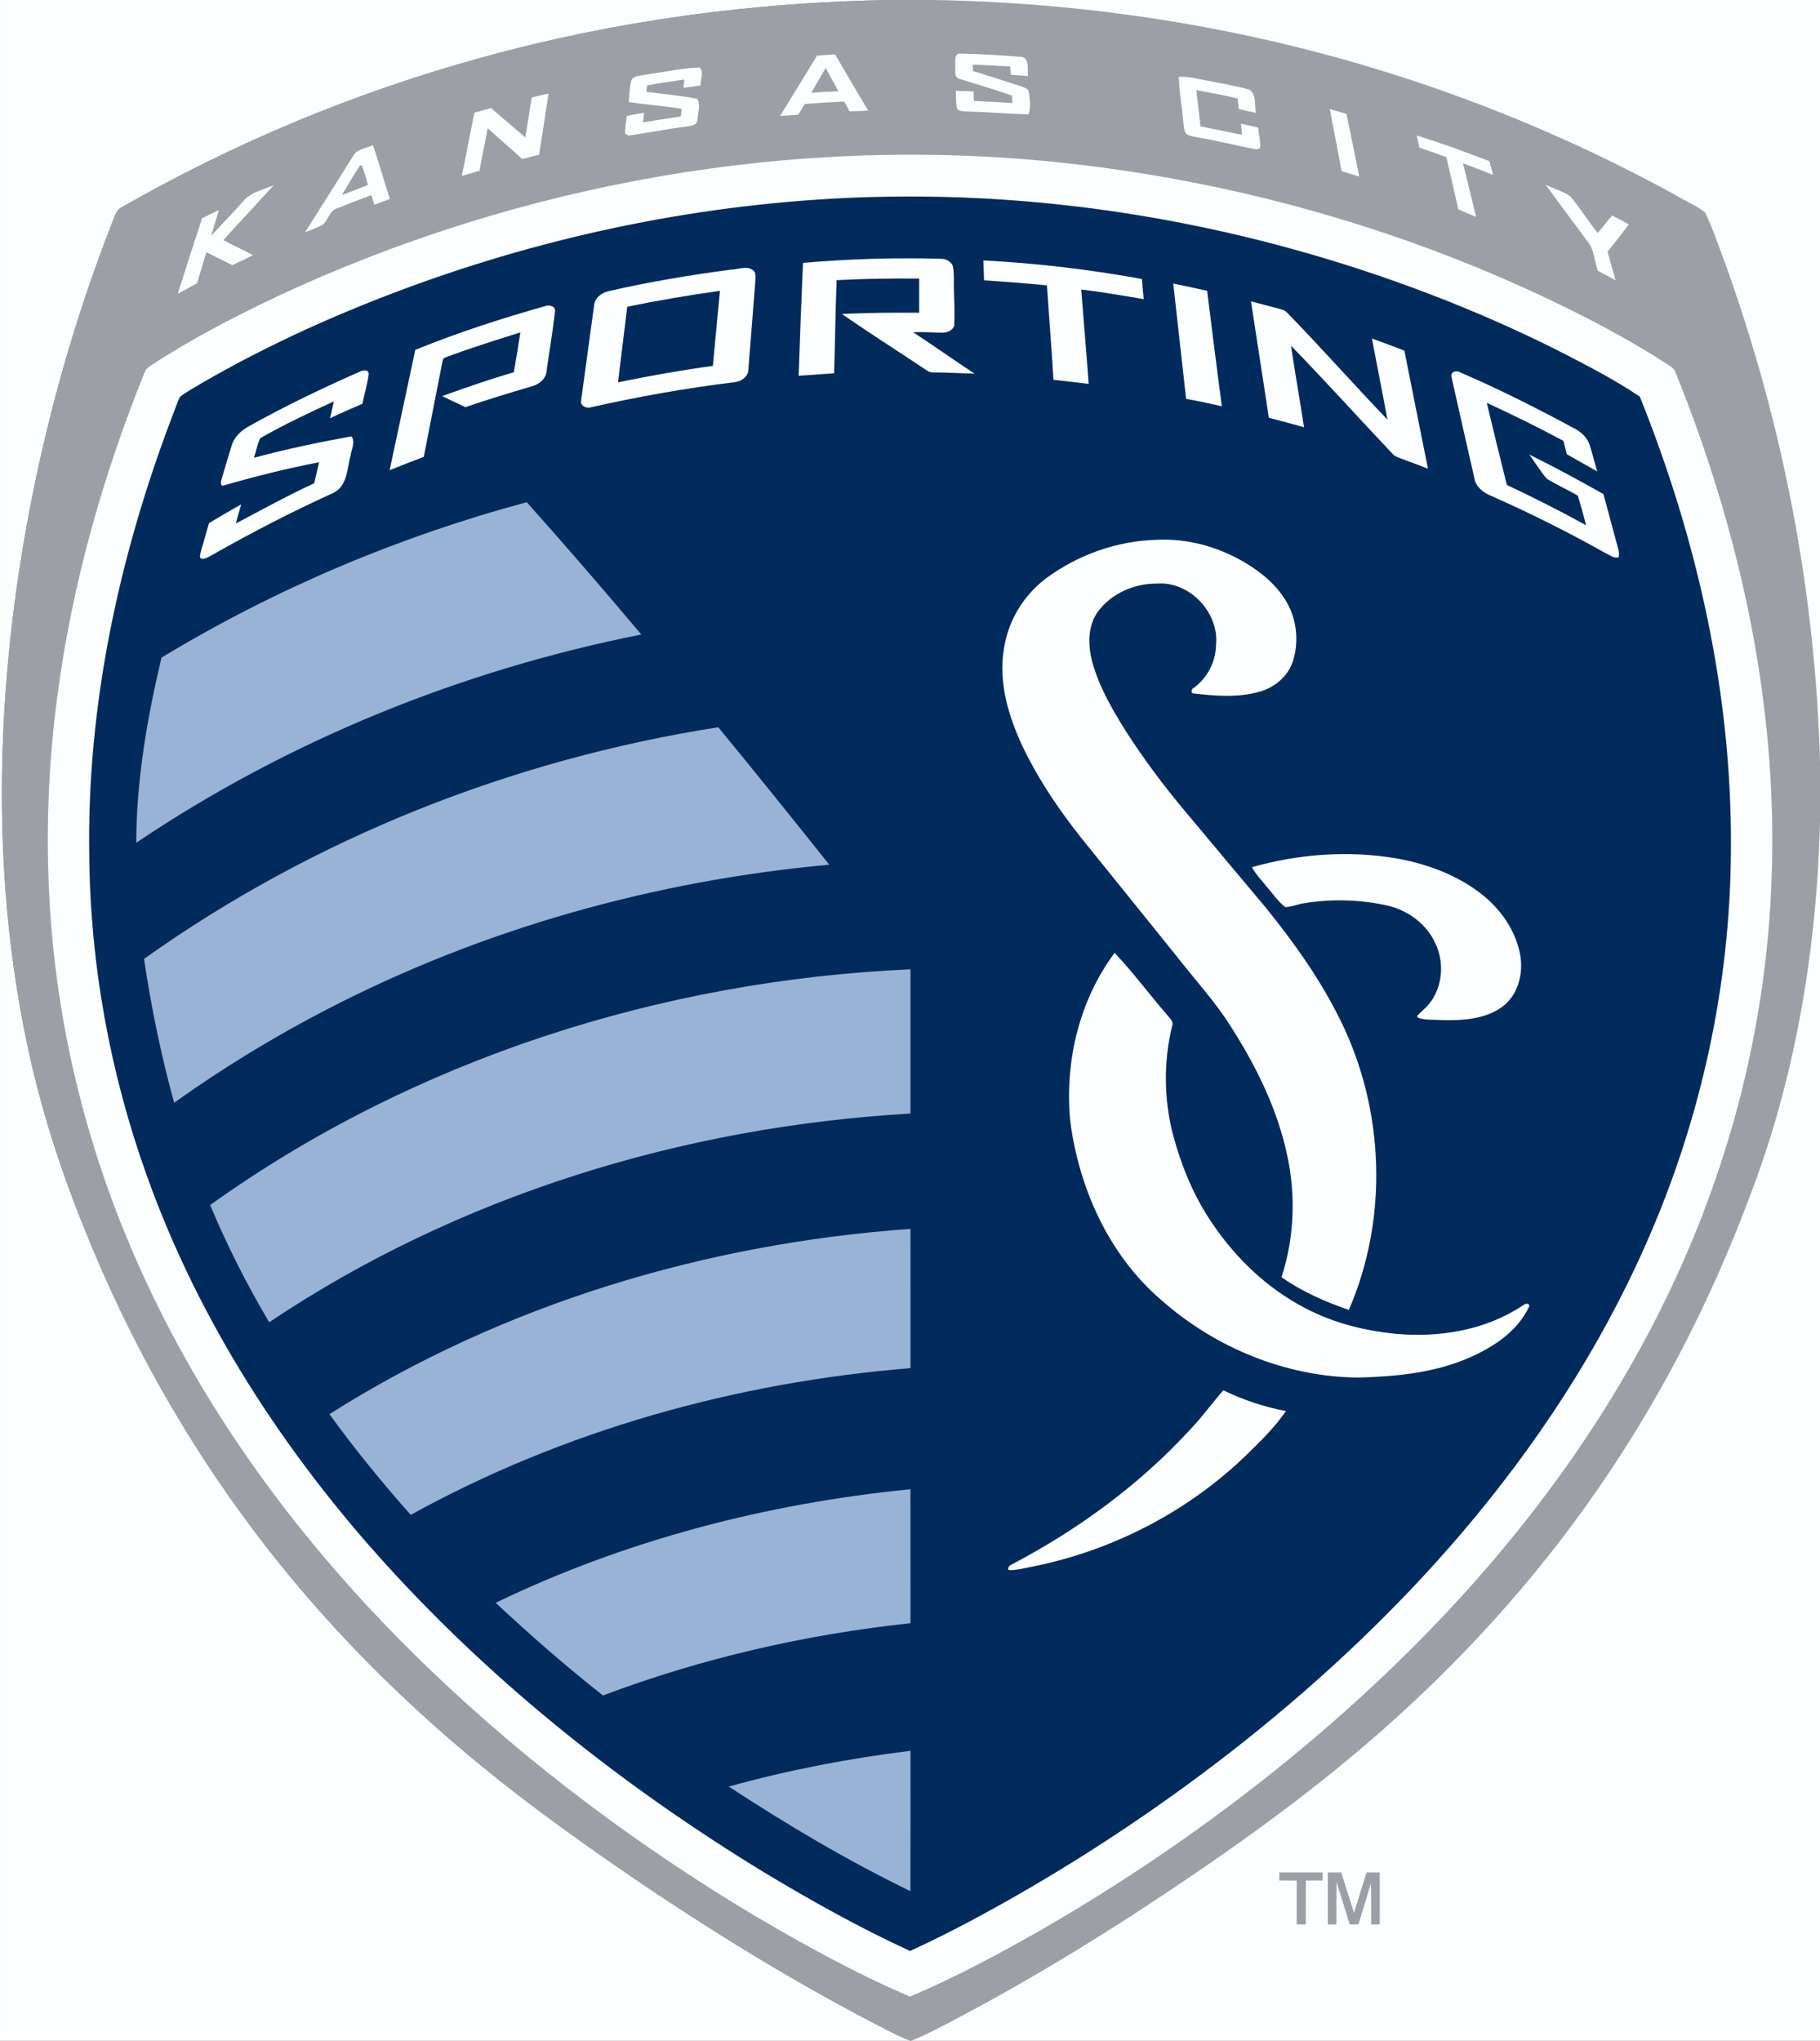 <svg width="892pt" height="1000pt" viewBox="0 0 892 1000" xmlns="http://www.w3.org/2000/svg"><rect x="0" y="0" width="892" height="1000" fill="#808080" stroke="none"/><path fill="#fdfefe" d="M0 0h436.71c-67.62 1.07-135.2 10.11-200.42 28.15-61.7 16.93-121.27 41.65-176.77 73.49-2.53 1.29-3.19 4.24-4.22 6.64-21.85 55.58-37.2 113.67-46.11 172.71-11.27 75.56-11.87 153.27 3.62 228.29 6.61 32.38 16.75 63.96 29.28 94.52 27.07 67.31 65.41 130.15 113.54 184.48 24.55 27.78 51.49 53.43 80.16 76.92 25.86 21.18 53.18 40.51 80.82 59.27 38.18 25.58 77.5 49.54 118.45 70.42 3.65 1.86 7.32 3.7 11.18 5.11h-446.24v-1000z"/><path fill="#9ca0a6" d="M436.71 0h19.43c85.46 1.3 170.79 16.05 251.36 44.69 39 13.79 76.88 30.74 113.16 50.62 4.97 3.01 10.47 5.25 15.05 8.85 3.88 8.09 6.67 16.71 9.88 25.1 28.22 78.34 44.18 161.17 46.41 244.44v28.56c-1.57 62.72-11.95 125.58-34.53 184.28-19 50.79-43.98 99.41-74.94 143.95-30.21 43.6-66.12 83.14-105.97 118.12-37.8 33.26-79.18 62.17-121.3 89.65-24.72 15.97-49.97 31.15-75.82 45.22-10.87 5.7-21.53 11.91-32.92 16.52h-.28c-3.86-1.41-7.53-3.25-11.18-5.11-40.95-20.88-80.27-44.84-118.45-70.42-27.64-18.76-54.96-38.09-80.82-59.27-28.67-23.49-55.61-49.14-80.16-76.92-48.13-54.33-86.47-117.17-113.54-184.48-12.53-30.56-22.67-62.14-29.28-94.52-15.49-75.02-14.89-152.73-3.62-228.29 8.91-59.04 24.26-117.13 46.11-172.71 1.03-2.4 1.69-5.35 4.22-6.64 55.5-31.84 115.07-56.56 176.77-73.49 65.22-18.04 132.8-27.08 200.42-28.15z"/><path fill="#fdfefe" d="M456.14 0h435.86v373.7c-2.23-83.27-18.19-166.1-46.41-244.44-3.21-8.39-6-17.01-9.88-25.1-4.58-3.6-10.08-5.84-15.05-8.85-36.28-19.88-74.16-36.83-113.16-50.62-80.57-28.64-165.9-43.39-251.36-44.69zM468.17 32.01c.07-2.16-.59-6.03 2.74-5.75 9.72.21 19.44.81 29.13 1.59 4.9.1 3.3 6.23 3.78 9.42-2.79-.21-5.58-.43-8.37-.63-.15-1.36-.28-2.71-.39-4.07-6.11-.24-12.2-.78-18.31-.86l.06 3.08c7.66 2.32 15.28 4.81 22.9 7.26 1.48.55 3.09.97 4.3 2.04.75 3.91 1.33 8.11.12 11.98-10.08-.31-20.13-1.21-30.21-1.41-1.7-.21-3.96.09-4.96-1.66-.45-2.82-.4-5.69-.5-8.53 2.92.15 5.84.26 8.77.33 0 1.55.03 3.1.04 4.65 6.3.36 12.61.56 18.91 1.06l-.24-3.72c-8.53-2.96-17.2-5.46-25.79-8.19-2.87-.78-1.7-4.43-1.98-6.59zM400.43 27.28c2.94-.26 5.89-.46 8.85-.62 5.36 9.2 10.77 18.37 16.21 27.53-3.06.23-6.12.34-9.17.32-.85-1.59-1.7-3.18-2.55-4.76-6.46.33-12.93.67-19.38 1.2-1.04 1.76-2.1 3.49-3.16 5.24-2.96.21-5.92.44-8.88.64l18.08-29.55zM316.1 36.64c8.93-1.19 17.8-3.27 26.82-3.59 2.23 2.26.25 5.97.47 8.83-2.79.38-5.59.78-8.38 1.18.1-1.37.22-2.73.35-4.09-6.09.86-12.17 1.76-18.21 2.86l-.36 3.17c8.35 1.13 16.8 1.76 25.06 3.46 1.57 3.04.15 7.13-.09 10.51-.32 2.82-3.69 2.67-5.78 3.11-9.39 1.16-18.67 3.05-28.02 4.37l-1.58-.94c-.11-2.92.47-5.8.77-8.69 2.82-.59 5.66-1.09 8.51-1.54-.18 1.56-.35 3.13-.52 4.69 6.18-.99 12.36-1.98 18.56-2.91.1-1.25.21-2.5.35-3.75-8.6-1.36-17.29-2-25.89-3.31.3-3.57.35-7.2 1.3-10.67 1.29-2.33 4.39-2.12 6.64-2.69z"/><path fill="#9ca0a6" d="M397.58 45.48c2.39-4.05 4.72-8.13 7.09-12.2 2.07 3.82 4.18 7.62 6.31 11.41-4.47.18-8.94.45-13.4.79z"/><path fill="#fdfefe" d="M577.75 37.61c4.4-.21 8.69.97 13 1.72 7.14 1.44 14.38 2.58 21.41 4.52 3.86 2.26 2.5 7.72 3.45 11.46-2.85-.57-5.68-1.21-8.47-1.98-.21-1.7-.39-3.39-.58-5.09-6.71-1.58-13.5-2.79-20.26-4.11.7 5.94 1.44 11.87 2.09 17.8 6.79 1.4 13.6 2.7 20.38 4.18-.19-1.84-.36-3.68-.54-5.51 2.79.61 5.58 1.25 8.36 1.92.36 3.33 1.3 6.64 1.02 10l-1.61.72c-9.41-1.74-18.7-4.17-28.14-5.76-2.19-.52-4.65-.55-6.51-1.93-1.18-1.58-1.04-3.71-1.37-5.55-.67-7.47-2.02-14.88-2.23-22.39zM260.63 47.78c2.71-.71 5.45-1.36 8.2-1.93-1.55 10.01-2.96 20.03-4.65 30.01-2.73.66-5.46 1.34-8.18 2.02-5.7-4.95-11.3-10.04-16.97-15.03-1.41 6.93-2.65 13.89-4.02 20.82-2.89.85-5.76 1.71-8.65 2.55 1.99-10.34 4.12-20.66 6.15-30.99 2.7-.79 5.41-1.55 8.12-2.28 5.59 4.81 11.18 9.62 16.82 14.36 1.08-6.51 2.13-13.02 3.18-19.53zM651.72 53.42c2.74.76 5.47 1.56 8.21 2.37 2.06 10.24 4.24 20.45 6.22 30.7-2.87-.85-5.73-1.72-8.58-2.61-1.87-10.17-3.96-20.3-5.85-30.46zM694.36 66.36c12.02 3.79 23.87 8.09 35.62 12.62.6 2.24 1.19 4.47 1.79 6.7-4.92-1.91-9.84-3.87-14.79-5.71 2.25 8.75 4.3 17.55 6.45 26.33-2.91-1.2-5.8-2.45-8.67-3.74-1.95-8.53-3.9-17.06-5.87-25.58-4.4-1.63-8.85-3.14-13.29-4.66-.42-1.98-.84-3.97-1.24-5.96zM173.19 76.25c1.92-3.42 6.42-3.52 9.61-5.13 2.89 8.76 5.48 17.62 8.3 26.41-2.56.92-5.12 1.85-7.67 2.79-.48-1.57-.96-3.13-1.44-4.69-5.67 2.06-11.29 4.26-16.89 6.5-3.74 1.15-4.16 5.76-6.95 7.98-2.76 1.5-5.76 2.49-8.65 3.72 7.91-12.52 15.86-25.01 23.69-37.58zM136.17 145.1c119.6-55.76 254.39-79.52 385.73-65.21 88.99 9.64 176.35 35.31 256.07 76.09 13.7 7.09 27.18 14.64 40.09 23.1 1.12.78 2.41 1.53 2.92 2.9 31.94 78.75 50.54 163.76 47.27 249-2.29 66.67-18.33 132.7-46.07 193.32-22.67 49.77-52.89 95.92-88.11 137.69-30.91 36.63-65.6 69.98-102.68 100.31-37.95 30.93-78.41 58.77-120.83 83.2-20.96 11.97-42.3 23.37-64.51 32.85-26.29-11.19-51.36-25.03-75.96-39.5-56.88-33.98-110.32-73.88-158.25-119.67-54.29-51.85-101.36-111.94-134.62-179.45-17.89-36.04-31.71-74.14-40.78-113.35-14.16-60.61-16.48-123.78-8.31-185.43 7.18-54.59 22.3-107.98 42.94-158.97.63-1.61 2.31-2.37 3.62-3.34 19.55-12.81 40.4-23.51 61.48-33.54z"/><path fill="#9ca0a6" d="M176.42 81.17l.94-.19c1.2 3.16 2.02 6.44 3.03 9.66-4.3 1.63-8.59 3.27-12.88 4.95 3.03-4.78 5.67-9.79 8.91-14.42z"/><path fill="#fdfefe" d="M119.39 98.44c3.7-4.45 9.76-5.46 14.81-7.71-8.22 9-16.59 17.87-24.76 26.94 4.81 2.52 9.73 4.81 14.52 7.37-3.35 1.67-6.74 3.25-10.11 4.88-4.24-2.08-8.46-4.21-12.68-6.35-1.57 5.04-3.07 10.1-4.54 15.17-3.15 1.79-6.33 3.51-9.52 5.22 3.9-12.34 7.88-24.66 11.93-36.96 2.73-1.41 5.48-2.78 8.25-4.1-1.23 4.23-2.51 8.44-3.78 12.65 5.27-5.73 10.65-11.35 15.88-17.11zM757.56 90.58c4.02 1.89 8.44 3.14 12.12 5.67 4.75 5.72 8.66 12.11 13.37 17.88 2.38-2.81 4.73-5.66 7.04-8.54 2.77 1.4 5.51 2.85 8.22 4.36-3.36 4.56-6.95 8.96-10.43 13.43 1.3 4.64 2.62 9.28 3.93 13.92-2.9-1.54-5.79-3.09-8.69-4.61-1.47-4.22-1.76-8.87-3.9-12.83-7.22-9.76-14.49-19.49-21.66-29.28z"/><path fill="#022b5d" d="M205.06 139.02c71.76-25.82 147.6-40.58 223.88-42.52 92.14-2.33 184.52 14.42 270.6 47.16 22.83 8.7 45.25 18.51 67.01 29.61 12.64 6.56 25.38 13.11 37.16 21.12 28.23 70.19 45.17 145.59 44.63 221.46-.18 66.78-14.77 133.37-41.92 194.35-22.66 51.26-53.79 98.53-90.11 141.11-31.75 37.18-67.47 70.87-105.68 101.33-38.2 30.35-78.87 57.58-121.48 81.33-14.14 7.81-28.43 15.38-43.15 22.03-24.63-11.33-48.34-24.58-71.56-38.55-67.71-41.3-130.66-90.98-184.17-149.66-50.88-55.79-92.88-120.44-118.34-191.77-18.02-50.28-27.74-103.58-28.18-157-1.18-73.66 14.68-146.85 40.83-215.46 1.25-3.06 2.16-6.27 3.72-9.19 3.25-2.54 6.97-4.4 10.47-6.57 33.77-19.59 69.6-35.51 106.29-48.78z"/><path fill="#fdfefe" d="M393.55 128.81c22.48-1.93 45.08-2.66 67.63-2 2.31-.03 4.62 1.16 5.72 3.23.87 3.58.52 7.31.6 10.96.15 6.18.48 12.38.18 18.57-.85 2.7-4.02 3.56-6.56 3.44-4.54-.1-9.07-.42-13.61-.21 10.14 6.58 19.98 13.62 30.08 20.27-6.9-.14-13.78-.57-20.68-.6-1.44.04-2.59-.95-3.74-1.66-13.49-9.01-27.19-17.71-40.54-26.93 12.61-.67 25.24-.71 37.87-.63v-16.75c-13.49-.12-26.98.06-40.45.78-.63 15.21-.74 30.44-1.24 45.65-5.79.47-11.59.75-17.38 1.2.62-18.44 1.31-36.89 2.12-55.32zM481.95 127.62c26.06 1.33 52.04 4.42 77.71 9.08.24 3.29.54 6.58.88 9.87-10.18-1.72-20.36-3.47-30.61-4.72 1.14 15.43 2.55 30.84 3.64 46.27-5.75-.71-11.5-1.4-17.26-2.01-.92-15.43-2.18-30.84-3.19-46.27-10.25-1.05-20.53-1.79-30.81-2.48-.09-3.25-.29-6.49-.36-9.74zM358.14 132.15c3.84-.1 8.92-2.59 11.77 1.17.62 1.8.25 3.74.2 5.6-1.14 14.05-2.17 28.12-3.33 42.17-.09 3.65-3.64 5.91-6.96 6.21-23.51 2.88-46.86 7.02-69.97 12.21-2.33.88-5.7-.6-5.01-3.48 2.07-15.4 4.2-30.8 6.31-46.2.25-3.81 3.72-6.42 7.22-7.17 19.72-4.55 39.71-7.86 59.77-10.51zM575.02 138.94c5.54 1.17 11.08 2.29 16.6 3.55 2.37 18.86 4.7 37.73 7.22 56.57-5.83-1.27-11.65-2.59-17.52-3.62l-6.3-56.5z"/><path fill="#022b5d" d="M307.43 150.29c15.05-3.09 30.2-5.66 45.42-7.78-1.21 12.25-2.29 24.52-3.45 36.77-15.59 2.15-31.09 4.88-46.5 8.06 1.43-12.36 3.07-24.69 4.53-37.05z"/><path fill="#fdfefe" d="M613.13 147.67c4.58 1.21 9.17 2.39 13.74 3.62 1.39.42 2.93.73 3.94 1.89 16.71 17.16 32.58 35.14 49.18 52.41-2.45-13.26-5.11-26.48-7.59-39.73 5.33 1.9 10.61 3.93 15.89 5.96l11.56 57.83c-4.25-1.6-8.46-3.28-12.74-4.8-1.57-.63-3.34-1.04-4.49-2.37-16.71-17.61-32.93-35.69-49.89-53.08 1.98 13.34 4.35 26.61 6.38 39.94-5.74-1.57-11.47-3.15-17.23-4.64-2.93-19.01-5.83-38.02-8.75-57.03zM203.54 171.44c20.68-8.41 41.94-15.32 63.42-21.36 2.12-.99 5.67-.07 5.03 2.85-1.14 9.73-2.79 19.4-4.15 29.11-.37 3.8-3.79 6.36-7.24 7.3-10.91 3.15-21.77 6.5-32.53 10.17-3.81-1.77-7.56-3.64-11.37-5.4 11.6-4.21 23.28-8.24 35.13-11.69 1.14-6.5 2.21-13.01 3.2-19.53-12.35 3.86-24.71 7.73-36.83 12.3-1.41.35-1.19 2.15-1.59 3.24-2.93 15.15-6 30.28-8.91 45.43-5.6 2.14-11.18 4.3-16.74 6.54 4.16-19.66 8.36-39.31 12.58-58.96zM121.93 208.91c17.6-9.86 35.81-18.62 54.28-26.72 1.48-.78 4.26-1.43 4.52.97-.56 4.97-2.2 9.75-3.08 14.67-5.33 2.31-10.66 4.63-15.91 7.12.63-2.76 1.27-5.51 1.91-8.27-12.23 5.59-24.41 11.37-36.1 18.02-1.48 3.03-2.04 6.43-3.08 9.63 15.77-4.25 31.76-7.65 47.84-10.48 1.94 2.82-.04 6.13-.45 9.17-1.79 6.49-1.47 15.01-8.42 18.48-20.31 9.22-40.15 19.45-59.53 30.49-1.74.83-3.52 2.36-5.56 1.64-.78-1.17.02-2.58.21-3.8 1.3-4.5 2.63-9 3.87-13.51 5.23-3.1 10.45-6.2 15.77-9.15-.89 3.12-1.8 6.23-2.64 9.36 12.73-6.73 25.35-13.68 38.43-19.72.82-3.43 1.62-6.85 2.4-10.29-15.66 2.97-31.14 6.88-46.45 11.28-2.26.88-1.7-2.07-1.26-3.25 1.59-5.4 3.18-10.8 4.84-16.18 1.26-4.21 4.62-7.43 8.41-9.46zM711.41 184.83c-.75-2.44 2.15-3.56 4-2.47 19.28 8.3 38.04 17.76 56.5 27.76 3.24 1.67 6.06 4.42 7.21 7.96 1.38 4.26 2.39 8.63 3.69 12.92-4.97-2.81-9.95-5.61-14.91-8.41-.54-2.19-1.11-4.37-1.64-6.56-12.33-6.62-24.89-12.78-37.58-18.65 3.19 13.44 6.49 26.85 9.85 40.26 13.15 6.18 26.12 12.74 38.85 19.76-1.25-4.88-2.62-9.72-4.07-14.54-4.97-2.85-10.2-5.24-15.11-8.18-3.28-3.68-5.75-8.01-8.69-11.96 12.3 6.11 24.41 12.62 36.36 19.41 2.41 8.98 4.8 17.96 7.25 26.93.39 1.29.46 2.61.23 3.95-2.27.85-4.39-1.07-6.38-1.92-18.4-10.36-37.31-19.81-56.64-28.33-3.64-1.56-7.13-4.42-7.74-8.55-3.78-16.45-7.46-32.92-11.18-49.38z"/><path fill="#98b3d5" d="M79.15 322.24c55.67-33.7 116.19-59.28 179.02-76.15 19.06 21.31 37.73 42.96 56.14 64.82-88.08 17.5-172.97 51.84-247.52 102.03.04-30.63 5.32-60.98 12.36-90.7z"/><path fill="#fdfefe" d="M512.55 283.49c15.65-11.63 34.87-18.47 54.4-18.98 14.92-.76 29.84 3.36 42.7 10.86 8.4 4.91 16.26 11.35 21.1 19.94 4.83 8.5 5.86 19.02 3.02 28.34-2.32 7.66-9.1 13.33-16.7 15.36-10.4 2.92-21.41 2.04-31.99.79-1.63.09-1.23-2.32-.03-2.69 6.62-4.87 10.79-12.76 10.93-20.99 1.68-15.85-12.94-31.44-28.97-30.15-11.17-.11-22.54 4.9-29.15 14.05-4.8 6.95-4.64 16.08-2.63 23.97 3.31 12.34 9.81 23.5 16.53 34.26 8.91 13.85 18.78 27.08 29.4 39.67 12.97 15.62 26.07 31.12 39.1 46.69 13.96 17.23 26.94 35.46 36.74 55.42 21.6 43.76 23.55 96.98 4.08 141.84-11.58-3.97-22.95-9.01-33.02-16.01 6.22-18.96 7.07-39.56 2.95-59.05-4.65-22.51-14.87-43.49-27.13-62.78-7.73-12.59-17.82-23.44-26.86-35.06-14.15-17.53-28.27-35.09-42.43-52.62-12.72-15.42-24.37-31.9-33.11-49.94-7.07-14.97-12.26-31.76-9.45-48.44 1.99-13.61 9.55-26.21 20.52-34.48z"/><path fill="#98b3d5" d="M70.59 469.88c83.17-59.29 180.64-97.74 281.43-113.53 18.33 22.29 36.43 44.78 54.4 67.36-85.49 7.79-169.74 31.32-246.03 70.83-26.07 13.44-51.15 28.79-75.04 45.8-6.38-23.15-11.24-46.72-14.76-70.46z"/><path fill="#fdfefe" d="M857.47 586.54c22.58-58.7 32.96-121.56 34.53-184.28v597.74h-445.48c11.39-4.61 22.05-10.82 32.92-16.52 25.85-14.07 51.1-29.25 75.82-45.22 42.12-27.48 83.5-56.39 121.3-89.65 39.85-34.98 75.76-74.52 105.97-118.12 30.96-44.54 55.94-93.16 74.94-143.95zM613.61 424.92c22.95-6.49 47.38-8.31 70.95-4.27 14.83 2.67 29.48 8.06 41.46 17.39 9.47 7.43 16.93 18 19.06 30 1.58 9.11-1.06 19.58-8.76 25.27-8.43 6.15-19.38 6.77-29.43 6.56-3.91-.32-8 .14-11.76-1.1l-.66-.84c2.12-2.4 4.79-4.27 6.65-6.9 5.97-8.14 6.73-19.59 2.43-28.64-4.32-9.7-13.7-16.5-23.95-18.75-13.22-2.87-27.01-3.22-40.36-1.06-3.16.42-6.14 1.85-9.33 1.91-3.65-2.81-6.18-6.75-9.21-10.17-2.42-3.09-5.28-5.87-7.09-9.4zM546.28 466.9c9.08 9.6 16.96 20.26 25.59 30.26 1.24 1.68 3.59 3.34 2.57 5.71-4.18 17.21-4 35.44.3 52.61 4.17 15.62 10.33 30.84 19.55 44.19 11.46 16.98 26.76 31.57 44.97 41.09 13.77 7.37 29.17 11.27 44.64 12.8 21.4 2 43.96-1.65 62.11-13.66 1.02-.67 3.14-2.09 3.53.11-6.1 13.34-19.64 21.42-32.78 26.64-16.13 6.32-33.6 7.86-50.76 8.37-35.56-.21-70.41-14.57-96.92-38.05-25.62-21.98-40.28-54.65-44.56-87.73-2.76-28.83 4.34-58.95 21.76-82.34z"/><path fill="#98b3d5" d="M102.98 590.49c99.68-71.4 221.13-110.14 343.25-115.52.01 23.56 0 47.13 0 70.69-111.14 6.37-221.54 40.05-314.3 102.26-10.94-18.45-20.63-37.65-28.95-57.43zM161.46 692.94c85.15-53.91 184.52-83.66 284.77-90.77l.01 68.23c-85.36 6.93-169.81 30.42-244.93 71.9-14.05-15.81-27.46-32.21-39.85-49.36z"/><path fill="#fdfefe" d="M583.85 699.9c5.64-5.88 10.35-12.55 15.72-18.65 9.72 4.75 20.05 8.19 30.68 10.19-4.56 6.59-10.08 12.44-15.82 18-29 29.51-67.05 49.77-107.54 58.04-3.94.68-7.85 1.91-11.86 1.9-2.04.01-.33-2.55.73-2.72 32.75-17.19 63.11-39.37 88.09-66.76z"/><path fill="#98b3d5" d="M242.93 785.39c63.64-30.73 133.07-48.71 203.29-55.66.03 21.88 0 43.76.02 65.64-51.44 5.54-102.29 17.15-150.72 35.43-18.21-14.34-35.65-29.61-52.59-45.41zM357.19 875.44c29.17-8.1 58.99-13.84 89.04-17.52-.01 22.92.04 45.84-.03 68.76-30.83-14.95-60.36-32.48-89.01-51.24z"/><path fill="#9ca0a6" d="M627 917.52c7.07-.01 14.15-.01 21.23.01v3.95l-8.21-.01c-.08 7.18-.01 14.35-.04 21.53-1.5-.03-2.99-.03-4.47-.02v-21.48c-2.84-.02-5.67-.04-8.5-.03l-.01-3.95zM650.79 917.53c2.19-.02 4.38-.03 6.58-.02 2.08 6.59 4.12 13.19 6.24 19.77 2.09-6.58 4.03-13.21 6.16-19.77 2.14 0 4.29 0 6.44.02.04 8.48.01 16.96.02 25.45-1.41-.01-2.82 0-4.21.02-.05-6.68.11-13.37-.15-20.04-1.95 6.71-4.08 13.36-6.11 20.05-1.43-.03-2.84-.05-4.25-.04-2.14-6.92-4.3-13.83-6.47-20.74-.1 6.93-.04 13.85-.05 20.78-1.41-.04-2.82-.05-4.22-.04.01-8.48-.03-16.96.02-25.44z"/></svg>